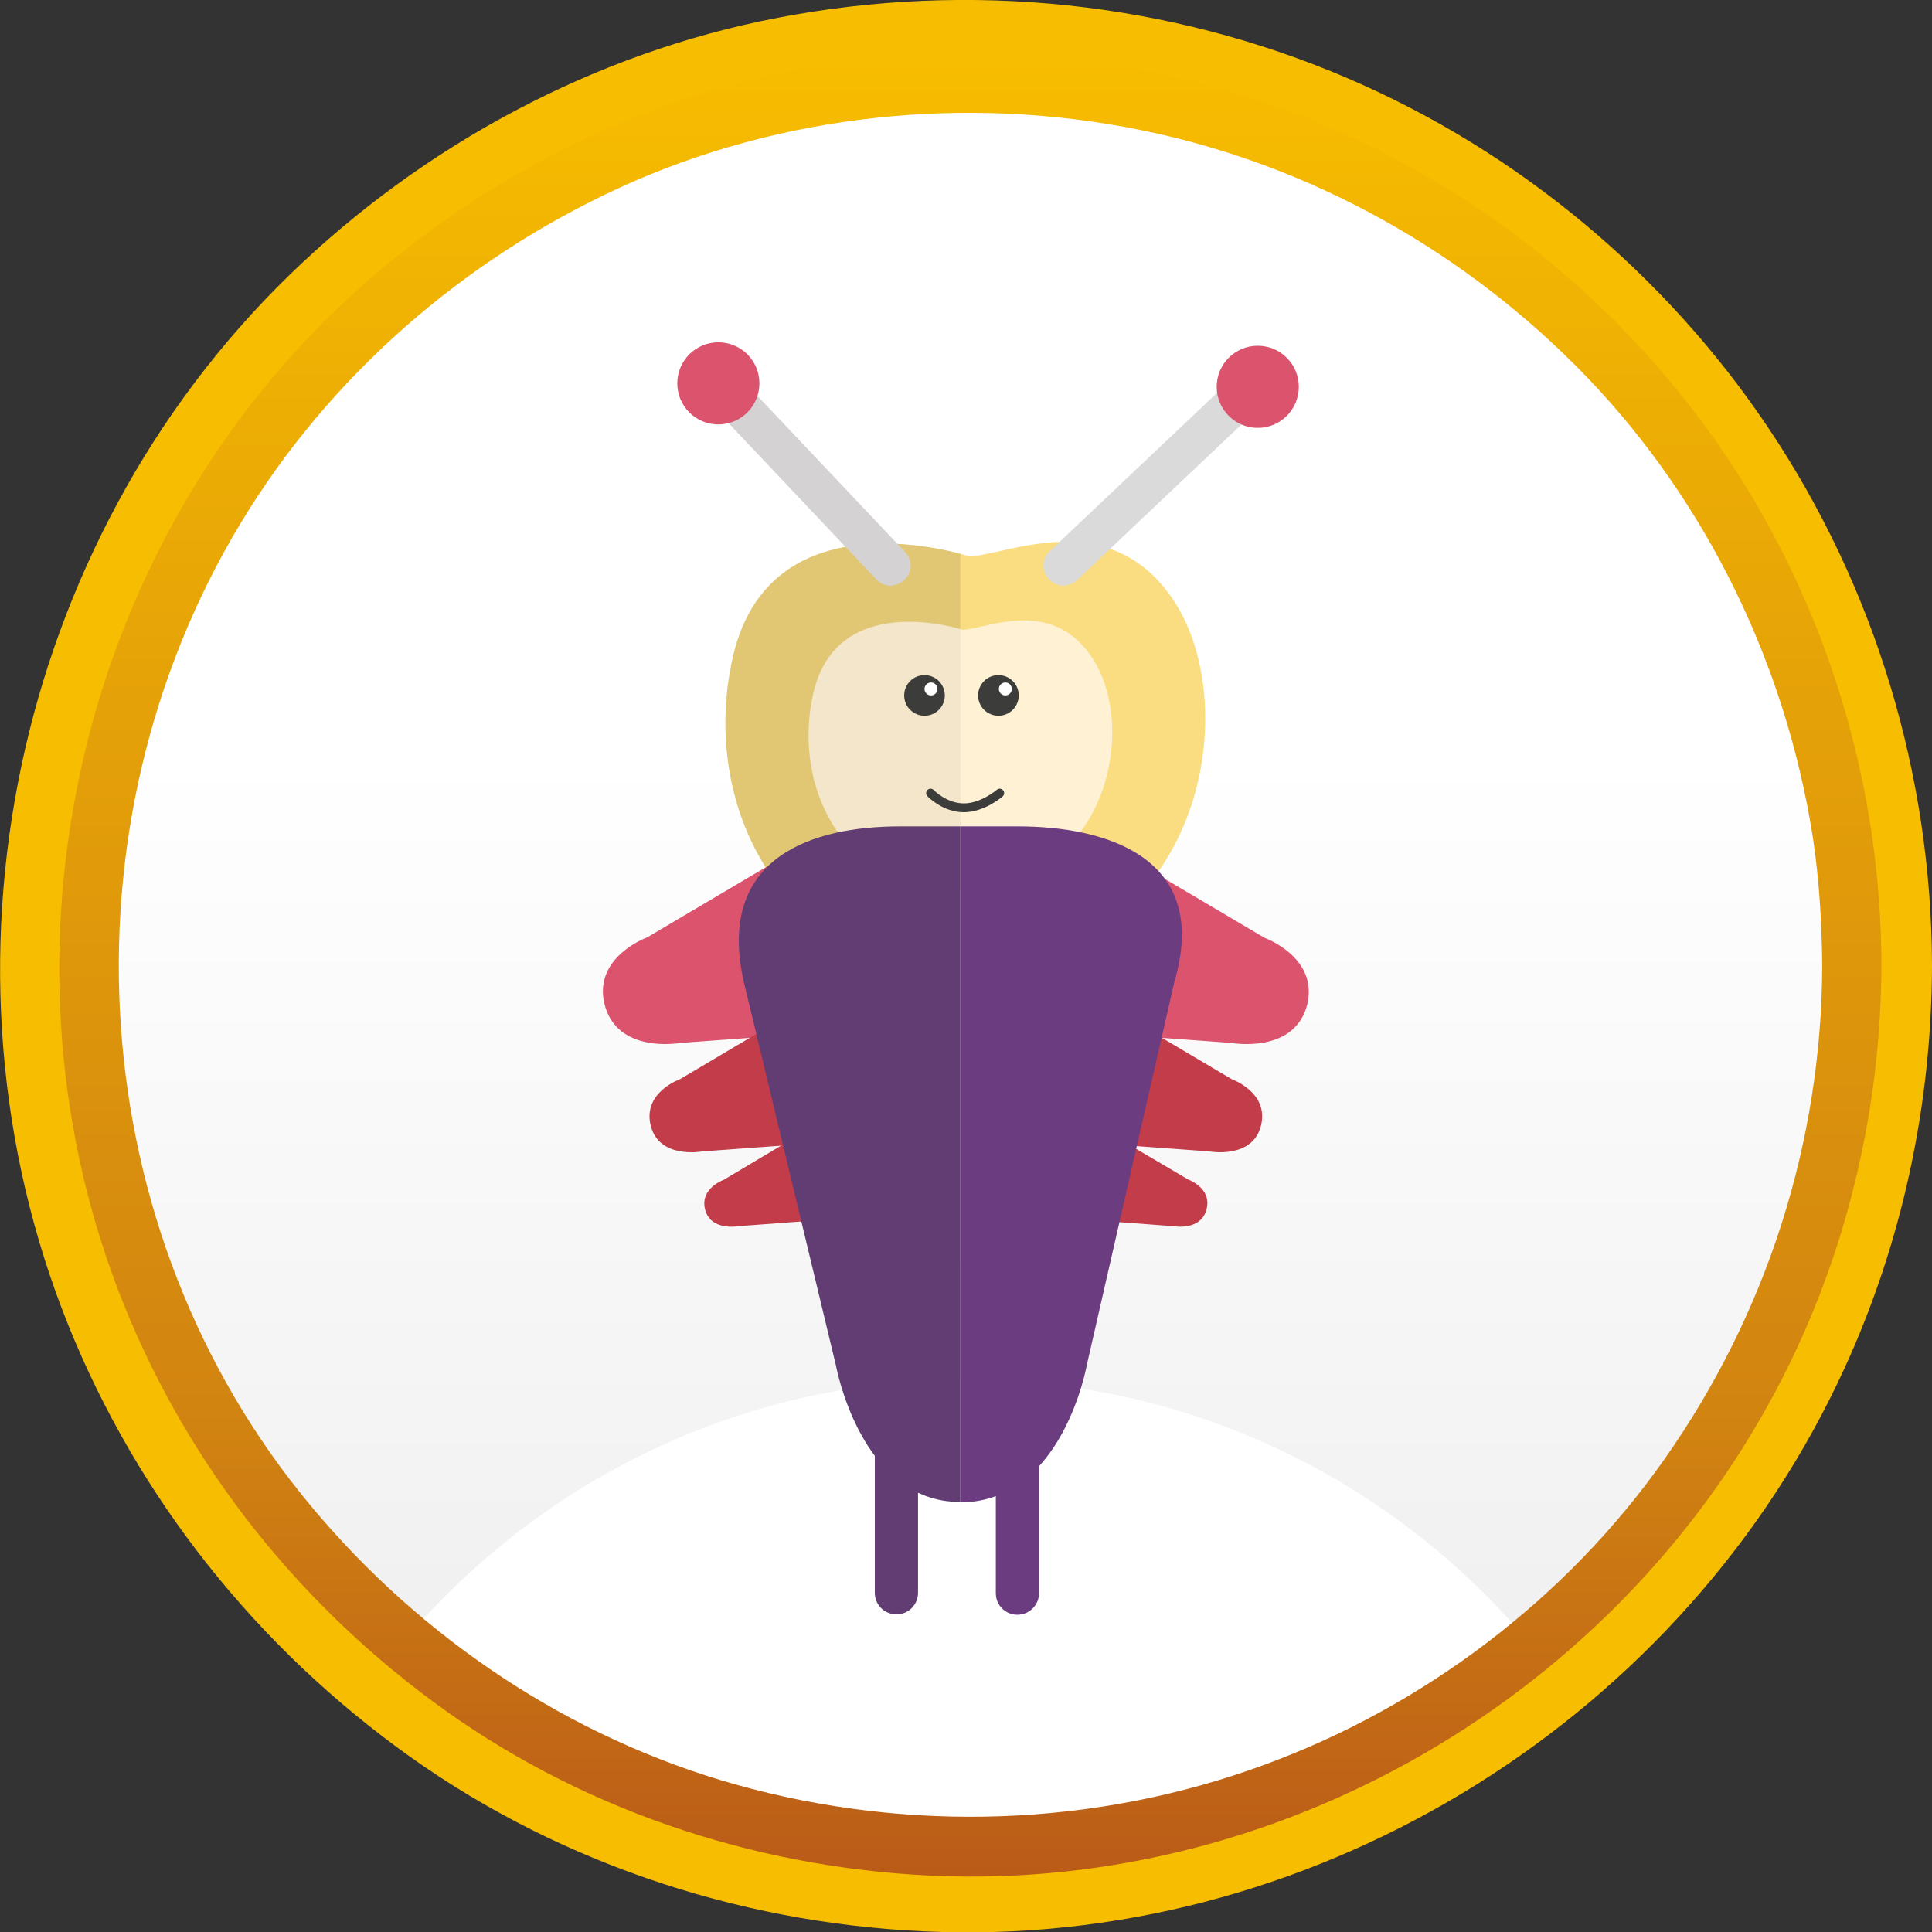 <svg xmlns="http://www.w3.org/2000/svg" xmlns:xlink="http://www.w3.org/1999/xlink" width="447" height="447" viewBox="0 0 447 447"><rect x="0" y="0" width="447" height="447" fill="#333333" stroke="none"/><style>.st0{fill:url(#SVGID_1_);} .st1{fill:#FFFFFF;} .st2{fill:#F7BD00;} .st3{fill:url(#SVGID_2_);} .st4{clip-path:url(#SVGID_4_);fill:#F9DD80;} .st5{opacity:0.1;clip-path:url(#SVGID_4_);} .st6{clip-path:url(#SVGID_6_);fill:#FFF1D4;} .st7{opacity:5.000000e-02;clip-path:url(#SVGID_6_);} .st8{fill:none;stroke:#3C3C3B;stroke-width:2.043;stroke-linecap:round;stroke-linejoin:round;stroke-miterlimit:10;} .st9{fill:#3C3C3B;} .st10{fill:#D4D2D2;} .st11{fill:#DADADA;} .st12{fill:#DB536C;} .st13{fill:#C33C4A;} .st14{fill:#6C3C80;} .st15{fill:#613D74;} .st16{fill:url(#SVGID_7_);} .st17{fill:url(#SVGID_8_);} .st18{clip-path:url(#SVGID_10_);fill:#F9DD80;} .st19{opacity:0.1;clip-path:url(#SVGID_10_);} .st20{clip-path:url(#SVGID_12_);fill:#FFF1D4;} .st21{opacity:5.000000e-02;clip-path:url(#SVGID_12_);}</style><linearGradient id="SVGID_1_" gradientUnits="userSpaceOnUse" x1="225.113" y1="19.8" x2="225.113" y2="424.377"><stop offset=".381" stop-color="#FFF"/><stop offset="1" stop-color="#EDEDED"/></linearGradient><circle class="st0" cx="225.1" cy="222.1" r="202.3"/><path class="st1" d="M223.5 433c50.5 0 95.8-22 126.9-56.9-31.1-34.9-76.4-56.9-126.9-56.9s-95.8 22-126.9 56.9C127.7 411 173 433 223.5 433z"/><path class="st2" d="M432.5 223.4c-.1 43.5-13.6 85.6-38.7 121.2-24.1 34.2-59.1 60.7-98.3 75.1-41.4 15.2-87 16.7-129.3 4.8C125.4 413 89 388.7 61.9 356.2 5.5 288.7-.6 189.9 44.6 115c21.8-36.1 54.7-64.7 93-82.3 39.6-18.2 85.3-22.8 127.9-14.1 41.7 8.5 80 30 109.4 60.7 29.6 30.8 48.7 70.5 55.4 112.6 1.5 10.4 2.1 21 2.2 31.5 0 9.4 14.6 9.4 14.5 0-.1-44.2-13.2-87.6-37.8-124.3-23.8-35.6-58-64.1-97.4-81C270.3.3 224.3-4.4 180 4.1c-42.4 8.1-82 29.4-113 59.5-64 62.2-84.5 160.2-51.2 243 16.2 40.2 43.8 74.7 79 99.8 35.8 25.5 79.2 39.4 123.1 40.6 88.4 2.5 172-50.1 208.8-130.3 13.4-29.2 20.2-61 20.3-93.2 0-9.4-14.5-9.4-14.5-.1z"/><linearGradient id="SVGID_2_" gradientUnits="userSpaceOnUse" x1="224.483" y1="12.573" x2="224.483" y2="434.126"><stop offset="0" stop-color="#F7BD00"/><stop offset=".755" stop-color="#D18311"/><stop offset="1" stop-color="#BA5B18"/></linearGradient><path class="st3" d="M421.6 223.3c-.1 41-12.9 80.8-36.5 114.3-22.7 32.3-55.8 57.3-92.8 70.8-39 14.3-82 15.7-122 4.5-38.5-10.8-72.8-33.8-98.3-64.4C18.9 284.9 13.1 191.6 55.7 121c20.6-34.1 51.6-61 87.7-77.6 37.4-17.1 80.4-21.5 120.6-13.3 39.4 8 75.4 28.3 103.2 57.2 27.9 29.1 45.9 66.5 52.2 106.2 1.5 9.8 2.1 19.8 2.2 29.8 0 8.8 13.7 8.8 13.7 0-.1-41.6-12.4-82.6-35.6-117.3-22.5-33.6-54.7-60.4-91.8-76.4-39.1-16.8-82.5-21.2-124.3-13.2-40.1 7.6-77.5 27.8-106.7 56.1-60.4 58.7-79.7 151.1-48.3 229.2 15.2 37.9 41.3 70.4 74.5 94.1 33.8 24.1 74.7 37.1 116.1 38.3 83.4 2.3 162.2-47.3 196.9-122.9 12.6-27.5 19.1-57.6 19.2-87.9 0-8.8-13.7-8.8-13.7 0z"/><g><defs><path id="SVGID_3_" d="M224.2 128.7s-45.7-15.1-54.6 23.1c-8.3 35.9 13 75.5 56.7 72.4 51.3-3.7 61.9-59.9 45.3-85.2-15-22.6-39.1-10.3-47.4-10.3z"/></defs><clipPath id="SVGID_4_"><use xlink:href="#SVGID_3_" overflow="visible"/></clipPath><path class="st4" d="M116.9 99.1H299v106.1H116.9z"/><path class="st5" d="M142.7 99.1h79.5v106.1h-79.5z"/><defs><path id="SVGID_5_" d="M222.7 145.7s-28.9-9.5-34.5 14.6c-5.3 22.7 8.2 47.8 35.9 45.8 32.4-2.3 39.2-37.9 28.6-53.9-9.4-14.3-24.7-6.6-30-6.5z"/></defs><clipPath id="SVGID_6_"><use xlink:href="#SVGID_5_" overflow="visible"/></clipPath><path class="st6" d="M160.7 89.5h135.1v144.4H160.7z"/><path class="st7" d="M115 89.5h107.2v144.4H115z"/><path class="st8" d="M215.3 183.5s3.2 3.4 7.7 3.4c4.4 0 8.3-3.4 8.3-3.4"/><circle class="st9" cx="213.9" cy="160.9" r="4.7"/><circle class="st1" cx="215.4" cy="159.4" r="1.5"/><circle class="st9" cx="231" cy="160.9" r="4.7"/><circle class="st1" cx="232.6" cy="159.4" r="1.5"/><path class="st10" d="M164.7 92c0-1.2.5-2.5 1.4-3.4 1.9-1.8 4.8-1.7 6.5.2l36.8 38.9c1.8 1.9 1.7 4.8-.2 6.5-1.9 1.8-4.8 1.7-6.5-.2L166 95.2c-.9-.9-1.3-2-1.3-3.2z"/><path class="st11" d="M284.9 89.5c1.2 0 2.5.5 3.4 1.4 1.8 1.9 1.7 4.8-.2 6.5l-38.9 36.8c-1.9 1.8-4.8 1.7-6.5-.2-1.8-1.9-1.7-4.8.2-6.5l38.9-36.8c.8-.7 1.9-1.2 3.1-1.2z"/><circle class="st12" cx="166.2" cy="88.7" r="9.5"/><circle class="st12" cx="291" cy="89.5" r="9.5"/><g><path class="st12" d="M157.4 241.3l39.7-2.9c8.3-2.6 13-11.5 10.5-19.8L204 207c-2.6-8.3-11.5-13-19.8-10.5l-34.5 20.4s-12.3 4.4-9.9 15.2c2.8 11.9 17.6 9.2 17.6 9.2z"/><path class="st13" d="M162.5 266.4l27.4-2c5.7-1.8 9-7.9 7.2-13.6l-2.4-8c-1.8-5.7-7.9-9-13.6-7.2l-23.8 14.1s-8.5 3-6.8 10.5c1.8 8.1 12 6.2 12 6.2z"/><path class="st13" d="M170.8 283.7l17.4-1.3c3.7-1.1 5.7-5 4.6-8.7l-1.6-5.1c-1.1-3.7-5-5.7-8.7-4.6l-15.1 9s-5.4 1.9-4.3 6.7c1.2 5.2 7.7 4 7.7 4z"/></g><g><path class="st12" d="M284.9 241.3l-39.7-2.9c-8.3-2.6-13-11.5-10.5-19.8l3.6-11.5c2.6-8.3 11.5-13 19.8-10.5l34.5 20.4s12.3 4.4 9.9 15.2c-2.8 11.8-17.6 9.1-17.6 9.1z"/><path class="st13" d="M279.8 266.4l-27.4-2c-5.7-1.8-9-7.9-7.2-13.6l2.4-8c1.8-5.7 7.9-9 13.6-7.2l23.8 14.1s8.5 3 6.8 10.5c-1.8 8.1-12 6.2-12 6.2z"/><path class="st13" d="M271.5 283.7l-17.4-1.3c-3.7-1.1-5.7-5-4.6-8.7l1.6-5.1c1.1-3.7 5-5.7 8.7-4.6l15.1 8.9s5.4 1.9 4.3 6.7c-1.2 5.3-7.7 4.1-7.7 4.1z"/></g><g><path class="st14" d="M235.6 191.2h-13.4v156.4c23.8-.1 29.3-32 29.3-32l20.2-88.4c8.6-29.1-16.3-36-36.1-36z"/><path class="st15" d="M208.1 191.2c-19.8 0-42.6 6.9-36 36l21.3 88.7s5.7 31.6 28.7 31.6h.1V191.2h-14.1z"/></g><path class="st14" d="M235.4 373.6c-2.8 0-5-2.2-5-5v-39c0-2.8 2.2-5 5-5s5 2.2 5 5v39c0 2.7-2.2 5-5 5z"/><path class="st15" d="M207.4 373.5c-2.8 0-5-2.2-5-5v-39c0-2.8 2.2-5 5-5s5 2.2 5 5v39c0 2.8-2.2 5-5 5z"/></g></svg>